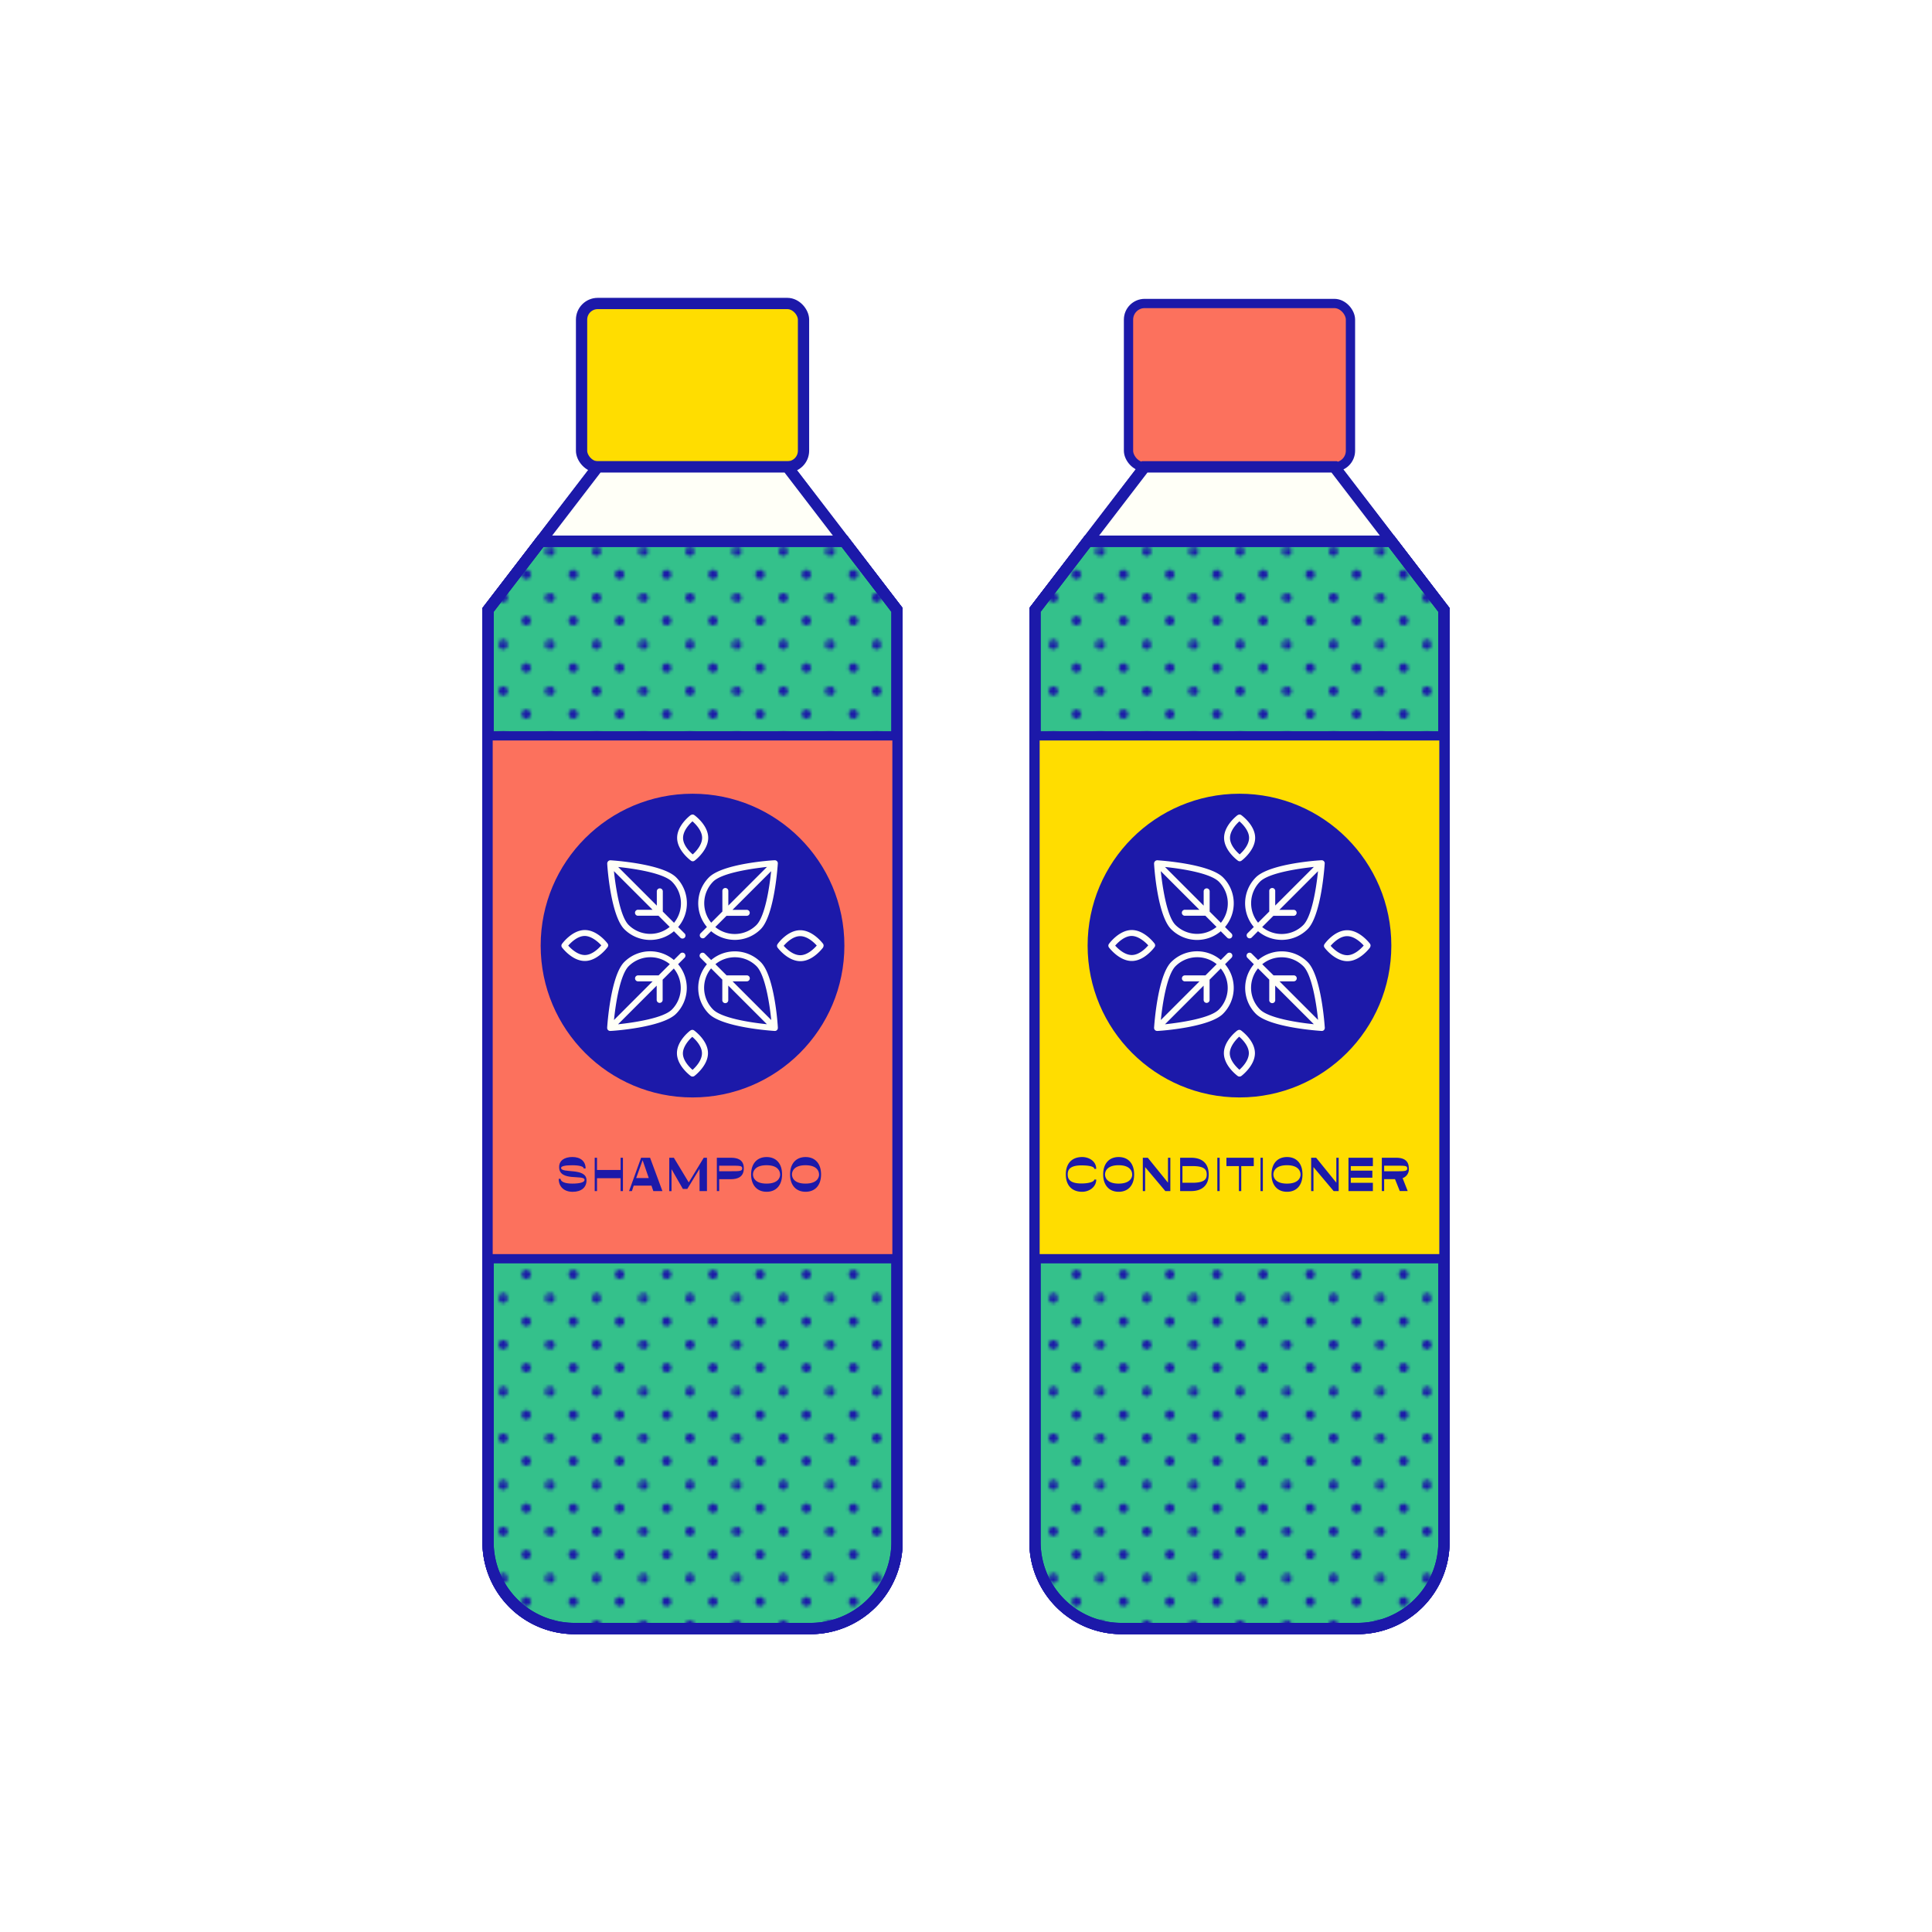 <?xml version="1.0" encoding="UTF-8"?>
<svg xmlns="http://www.w3.org/2000/svg" viewBox="0 0 600 600">
  <defs>
    <style>.cls-1{fill:none}.cls-2{fill:#1c19a9}.cls-11,.cls-3{fill:#fd0}.cls-10,.cls-11,.cls-3,.cls-4,.cls-5,.cls-6,.cls-7,.cls-8{stroke:#1c19a9;stroke-miterlimit:10}.cls-10,.cls-3,.cls-4,.cls-5,.cls-6,.cls-7{stroke-width:3.5px}.cls-4{fill:#fff}.cls-5,.cls-9{fill:#fffff7}.cls-6{fill:#34c18b}.cls-7{fill:url(#Blue_dots_2)}.cls-8{fill:#fc715d}.cls-11,.cls-8{stroke-width:2.88px}.cls-10{fill:url(#Blue_dots_2-3)}</style>
    <pattern id="Blue_dots_2" data-name="Blue dots 2" width="28.8" height="28.8" patternTransform="translate(-757.16 55.21)" patternUnits="userSpaceOnUse">
      <path class="cls-1" d="M0 0H28.8V28.8H0z"></path>
      <path class="cls-2" d="M28.8 30.24a1.44 1.44 0 1 0-1.44-1.44 1.44 1.44 0 0 0 1.44 1.44zm-14.4 0A1.44 1.44 0 1 0 13 28.8a1.44 1.44 0 0 0 1.4 1.44zm14.4-14.4a1.44 1.44 0 1 0-1.44-1.44 1.44 1.44 0 0 0 1.44 1.44zm-14.4 0A1.44 1.44 0 1 0 13 14.4a1.44 1.44 0 0 0 1.4 1.44zM7.2 23a1.44 1.44 0 1 0-1.44-1.4A1.44 1.44 0 0 0 7.2 23zm14.4 0a1.44 1.44 0 1 0-1.44-1.44A1.44 1.44 0 0 0 21.6 23zM7.2 8.64A1.44 1.44 0 1 0 5.76 7.2 1.44 1.44 0 0 0 7.2 8.64zm14.4 0a1.44 1.44 0 1 0-1.44-1.44 1.44 1.44 0 0 0 1.44 1.44zM0 30.24a1.44 1.44 0 0 0 1.44-1.44A1.45 1.45 0 0 0 0 27.36a1.44 1.44 0 0 0-1.44 1.44A1.43 1.43 0 0 0 0 30.24zm0-14.4a1.44 1.44 0 0 0 1.44-1.44A1.45 1.45 0 0 0 0 13a1.44 1.44 0 0 0-1.44 1.4A1.43 1.43 0 0 0 0 15.84zm28.8-14.4A1.45 1.45 0 0 0 30.24 0a1.45 1.45 0 0 0-1.44-1.44A1.44 1.44 0 0 0 27.36 0a1.44 1.44 0 0 0 1.44 1.44zm-14.4 0A1.45 1.45 0 0 0 15.84 0a1.45 1.45 0 0 0-1.44-1.44A1.44 1.44 0 0 0 13 0a1.44 1.44 0 0 0 1.4 1.44zM0 1.44A1.45 1.45 0 0 0 1.44 0 1.45 1.45 0 0 0 0-1.44 1.44 1.44 0 0 0-1.44 0 1.44 1.44 0 0 0 0 1.44z"></path>
    </pattern>
    <pattern id="Blue_dots_2-3" data-name="Blue dots 2" width="28.8" height="28.8" patternTransform="translate(-731.3 55.21)" patternUnits="userSpaceOnUse">
      <path class="cls-1" d="M0 0H28.8V28.8H0z"></path>
      <path class="cls-2" d="M28.8 30.24a1.44 1.44 0 1 0-1.44-1.44 1.44 1.44 0 0 0 1.44 1.44zm-14.4 0A1.44 1.44 0 1 0 13 28.8a1.44 1.44 0 0 0 1.4 1.44zm14.4-14.4a1.44 1.44 0 1 0-1.44-1.44 1.44 1.44 0 0 0 1.44 1.44zm-14.4 0A1.44 1.44 0 1 0 13 14.4a1.44 1.44 0 0 0 1.4 1.44zM7.2 23a1.44 1.44 0 1 0-1.44-1.4A1.44 1.44 0 0 0 7.2 23zm14.4 0a1.44 1.44 0 1 0-1.44-1.44A1.44 1.44 0 0 0 21.6 23zM7.2 8.64A1.44 1.44 0 1 0 5.76 7.2 1.44 1.44 0 0 0 7.2 8.64zm14.4 0a1.44 1.44 0 1 0-1.44-1.44 1.44 1.44 0 0 0 1.44 1.44zM0 30.24a1.44 1.44 0 0 0 1.44-1.44A1.45 1.45 0 0 0 0 27.36a1.44 1.44 0 0 0-1.44 1.44A1.43 1.43 0 0 0 0 30.24zm0-14.4a1.44 1.44 0 0 0 1.44-1.44A1.45 1.45 0 0 0 0 13a1.44 1.44 0 0 0-1.44 1.4A1.43 1.43 0 0 0 0 15.84zm28.8-14.4A1.45 1.45 0 0 0 30.24 0a1.45 1.45 0 0 0-1.44-1.44A1.44 1.44 0 0 0 27.36 0a1.44 1.44 0 0 0 1.44 1.44zm-14.4 0A1.45 1.45 0 0 0 15.84 0a1.45 1.45 0 0 0-1.44-1.44A1.44 1.44 0 0 0 13 0a1.44 1.44 0 0 0 1.4 1.44zM0 1.44A1.45 1.45 0 0 0 1.44 0 1.45 1.45 0 0 0 0-1.44 1.44 1.44 0 0 0-1.44 0 1.44 1.44 0 0 0 0 1.44z"></path>
    </pattern>
  </defs>
  <g id="Layer_2" data-name="Layer 2">
    <rect class="cls-3" x="180.61" y="94.25" width="68.93" height="50.75" rx="5.02"></rect>
    <path class="cls-4" d="M244.51 145h-58.88l-34.06 44.41V478.9a26.85 26.85 0 0 0 26.84 26.85h73.32a26.85 26.85 0 0 0 26.84-26.85V189.42z"></path>
    <path class="cls-5" d="M244.51 145h-58.88l-34.06 44.41V478.9a26.85 26.85 0 0 0 26.84 26.85h73.32a26.85 26.85 0 0 0 26.84-26.85V189.42z"></path>
    <path class="cls-6" d="M167.92 168.1l-16.35 21.32V478.9a26.85 26.85 0 0 0 26.84 26.85h73.32a26.85 26.85 0 0 0 26.84-26.85V189.42l-16.34-21.32z"></path>
    <path class="cls-7" d="M167.92 168.1l-16.35 21.32V478.9a26.85 26.85 0 0 0 26.84 26.85h73.32a26.85 26.85 0 0 0 26.84-26.85V189.42l-16.34-21.32z"></path>
    <path class="cls-8" d="M151.57 228.52H278.57V390.91H151.57z"></path>
    <path class="cls-2" d="M173.51 366.09h.59c0 .87 1.28 1.49 3.63 1.49s3.81-.41 3.81-1.15c0-1.78-7.95.65-7.89-4 0-2 1.62-3.11 4.12-3.11s4.1 1.32 4.1 3.56h-.59c0-.62-1.32-1-3.63-1s-3.4.33-3.4.82c0 1.83 7.9-.22 7.9 3.86 0 2.23-1.64 3.57-4.31 3.57s-4.33-1.59-4.33-4.04zm11.18-6.54h.72v3.8h7.32v-3.8h.73v10.35h-.73v-4h-7.32v4h-.72zm14.41 0h2.79l3.83 10.35h-2.82l-.59-1.7h-5.5l-.56 1.7h-.89zm2.38 6.3l-1.91-5.53-2 5.53zm6.37-6.3h1.42l4.63 7.66 4.65-7.66h1v10.35h-2.3V363l-3.8 6.23h-1.38l-3.52-6.14v6.83h-.72zm14.77 0H227c1.64 0 4 .34 4 3.29 0 2.67-1.93 3.37-4 3.37h-3.65v3.69h-.72zm4.12 4.19c3 0 3.76 0 3.76-.89s-.85-.83-3.76-.83h-3.4v1.72zm6.52.99c0-3.33 1.82-5.4 4.82-5.4s4.8 2.07 4.8 5.4-1.82 5.39-4.8 5.39-4.82-2.07-4.82-5.39zm9 0c0-1.14-.8-2.86-4.2-2.86s-4.22 1.72-4.22 2.86.82 2.85 4.22 2.85 4.22-1.71 4.22-2.85zm3.1 0c0-3.33 1.82-5.4 4.82-5.4s4.81 2.07 4.81 5.4-1.82 5.39-4.81 5.39-4.82-2.07-4.82-5.39zm9 0c0-1.14-.8-2.86-4.2-2.86s-4.21 1.72-4.21 2.86.81 2.85 4.21 2.85 4.22-1.71 4.22-2.85z"></path>
    <circle class="cls-2" cx="215.07" cy="293.66" r="47.16"></circle>
    <path class="cls-9" d="M210 272.49c-4.28-4.28-19.77-5.28-20.42-5.32a1 1 0 0 0-1 1c0 .66 1.05 16.14 5.32 20.42a11.38 11.38 0 0 0 15.39.62l2 2a.94.94 0 0 0 1.32 0 .93.93 0 0 0 0-1.31l-2-2a11.38 11.38 0 0 0-.61-15.41zm-.69 14.08l-3.47-3.47v-6.28a.93.93 0 0 0-1.86 0v4.43l-12-12c5.26.53 14.07 1.92 16.72 4.57a9.54 9.54 0 0 1 .62 12.77zm-14.08.69c-2.65-2.65-4-11.46-4.57-16.72l12 12h-4.43a.93.93 0 1 0 0 1.85h6.28l3.47 3.47a9.53 9.53 0 0 1-12.77-.62zm-6.4 32.64a1 1 0 0 0 .72.27c.65 0 16.14-1.05 20.41-5.33a11.37 11.37 0 0 0 .63-15.39l2-2a.93.93 0 1 0-1.32-1.32l-2 2a11.38 11.38 0 0 0-15.39.62c-4.28 4.28-5.28 19.77-5.32 20.42a1 1 0 0 0 .27.73zm19.83-6.37c-2.65 2.65-11.46 4-16.72 4.57l12-12v4.43a.93.93 0 0 0 .93.93 1 1 0 0 0 .65-.27.92.92 0 0 0 .27-.66v-6.28l3.47-3.47a9.54 9.54 0 0 1-.62 12.77zm-.66-14.08l-3.47 3.47h-6.28a.93.93 0 1 0 0 1.85h4.43l-12 12c.53-5.26 1.92-14.07 4.57-16.72a9.54 9.54 0 0 1 12.77-.62zm12.85-1.31l-2-2a.93.93 0 0 0-1.31 0 .94.94 0 0 0 0 1.32l2 2a11.38 11.38 0 0 0 .62 15.39c4.28 4.28 19.76 5.28 20.42 5.32a.91.91 0 0 0 .71-.26 1 1 0 0 0 .28-.72c0-.65-1-16.14-5.33-20.41a11.37 11.37 0 0 0-15.39-.63zm0 2.62l3.47 3.47v6.28a.93.93 0 1 0 1.85 0v-4.43l12 12c-5.26-.53-14.07-1.92-16.72-4.57a9.53 9.53 0 0 1-.62-12.77zm18.65 16l-12-12h4.43a.9.9 0 0 0 .65-.27.92.92 0 0 0-.65-1.58h-6.28l-3.47-3.47a9.53 9.53 0 0 1 12.76.62c2.65 2.65 4.05 11.46 4.58 16.72zm-19.34-44.27a11.38 11.38 0 0 0-.62 15.39l-2 2a.93.93 0 0 0 1.31 1.31l2-2a11.38 11.38 0 0 0 15.39-.62c4.28-4.28 5.28-19.76 5.32-20.42a.89.89 0 0 0-.27-.71.93.93 0 0 0-.71-.28c-.66 0-16.14 1-20.42 5.33zm1.31 1.31c2.65-2.65 11.46-4 16.72-4.57l-12 12v-4.43a.93.93 0 1 0-1.85 0v6.28l-3.47 3.47a9.53 9.53 0 0 1 .62-12.77zm.69 14.08l3.47-3.47h6.28a.92.92 0 0 0 .66-.27 1 1 0 0 0 .27-.66.93.93 0 0 0-.93-.92h-4.43l12-12c-.53 5.26-1.92 14.07-4.57 16.72a9.53 9.53 0 0 1-12.77.62zm-33.46 6.25a.92.92 0 0 0 0-1.09c-.12-.18-3.19-4.24-7.11-4.21s-6.93 4.13-7.06 4.31a.93.93 0 0 0 0 1.09c.13.17 3.19 4.23 7.11 4.21 2.48 0 4.59-1.66 5.84-2.91a12.45 12.45 0 0 0 1.22-1.4zm-12.23-.46c1-1.16 3-3 5.12-3s4.28 1.94 5.15 2.92c-.86 1-2.87 3-5.11 3s-4.28-1.95-5.16-2.92zM214.44 320c-.18.12-4.24 3.19-4.21 7.11s4.13 6.93 4.3 7.06a1 1 0 0 0 1.1 0 11.86 11.86 0 0 0 1.24-1.1c1.25-1.25 3-3.45 3-6 0-3.93-4.14-6.93-4.31-7.06a.92.92 0 0 0-1.09 0zm3.56 7.1c0 2.25-1.94 4.28-2.92 5.16-1.15-1-3-3-3-5.12S214 322.86 215 322c1 .86 3 2.87 3 5.11zm37.61-32.9a1 1 0 0 0 0-1.1c-.13-.17-3.19-4.23-7.12-4.21s-6.92 4.13-7 4.31a.9.9 0 0 0 0 1.09c.12.18 3.18 4.24 7.11 4.21 2.47 0 4.58-1.65 5.84-2.91a14.06 14.06 0 0 0 1.22-1.39zm-12.23-.47c.87-1 2.87-3 5.11-3s4.29 1.94 5.16 2.92c-1 1.15-3 3-5.11 3-2.25 0-4.28-1.94-5.16-2.92zm-28.88-40.6c-.17.13-4.24 3.19-4.21 7.11s4.13 6.93 4.31 7.06a.92.92 0 0 0 1.09 0 11.39 11.39 0 0 0 1.25-1.1c1.25-1.25 3-3.45 3-6 0-3.93-4.13-6.93-4.31-7.06a.93.93 0 0 0-1.09 0zm3.55 7.06c0 2.24-1.94 4.28-2.92 5.15-1-.86-3-2.87-3-5.11s1.94-4.29 2.92-5.16c1.15 1 3 3 3 5.12z"></path>
    <rect class="cls-8" x="350.47" y="94.25" width="68.93" height="50.75" rx="5.02"></rect>
    <path class="cls-4" d="M414.37 145h-58.88l-34.06 44.41V478.9a26.85 26.85 0 0 0 26.84 26.85h73.32a26.85 26.85 0 0 0 26.84-26.85V189.42z"></path>
    <path class="cls-5" d="M414.37 145h-58.88l-34.06 44.41V478.9a26.85 26.85 0 0 0 26.84 26.85h73.32a26.85 26.85 0 0 0 26.84-26.85V189.42z"></path>
    <path class="cls-6" d="M337.77 168.1l-16.34 21.32V478.9a26.85 26.85 0 0 0 26.84 26.85h73.32a26.85 26.85 0 0 0 26.84-26.85V189.42l-16.35-21.32z"></path>
    <path class="cls-10" d="M337.77 168.1l-16.34 21.32V478.9a26.85 26.85 0 0 0 26.84 26.85h73.32a26.85 26.85 0 0 0 26.84-26.85V189.42l-16.35-21.32z"></path>
    <path class="cls-11" d="M321.43 228.52H448.43V390.91H321.43z"></path>
    <path class="cls-2" d="M331 364.73c0-3.36 1.85-5.4 5.08-5.4 2.18 0 4.36 1.33 4.36 3.67h-.6c0-.73-1.69-1.08-4-1.08-3.92 0-4.25 1.67-4.25 2.81s.33 2.81 4.25 2.81c2.39 0 4-.56 4-1.22h.61c0 2.31-2.16 3.8-4.4 3.8-3.18 0-5.05-2.04-5.05-5.39zm11.6 0c0-3.33 1.81-5.4 4.82-5.4s4.8 2.07 4.8 5.4-1.82 5.39-4.8 5.39-4.82-2.07-4.82-5.39zm9 0c0-1.14-.8-2.86-4.2-2.86s-4.22 1.72-4.22 2.86.82 2.85 4.22 2.85 4.22-1.71 4.22-2.85zm3.31-5.18h1.55l6.27 7.74v-7.74h.73v10.35h-1.56l-6.27-7.45v7.45h-.72zm11.59 0h3.41c3.45 0 5.46 1.76 5.46 5.21 0 3.28-2 5.14-5.46 5.14h-3.41zm3.78 7.77c3.82 0 4.48-1.16 4.48-2.56 0-1.69-.93-2.62-4.48-2.62h-3.06v5.18zm7.77-7.77h.73v10.35h-.73zm6.7 2.59h-3.87v-2.59h8.49v2.59h-3.89v7.76h-.73zm6.71-2.59h.73v10.35h-.73zm3.42 5.18c0-3.33 1.82-5.4 4.82-5.4s4.8 2.07 4.8 5.4-1.82 5.39-4.8 5.39-4.82-2.07-4.82-5.39zm9 0c0-1.14-.8-2.86-4.2-2.86s-4.22 1.72-4.22 2.86.82 2.85 4.22 2.85 4.22-1.71 4.22-2.85zm3.31-5.18h1.55l6.27 7.74v-7.74h.73v10.35h-1.56l-6.27-7.45v7.45h-.72zm11.59 0h7.58v2.59h-6.86v1.41h6.7v2.2h-6.7v1.57h6.86v2.58h-7.58zm16.81 6.33l1.58 4h-2.46l-1.48-3.69h-3.37v3.69h-.72v-10.33h4.38c1.64 0 4 .34 4 3.29a2.89 2.89 0 0 1-1.93 3.04zm-5.73-2.14h3.41c3 0 3.75 0 3.75-.89s-.84-.83-3.75-.83h-3.41z"></path>
    <circle class="cls-2" cx="384.93" cy="293.66" r="47.16"></circle>
    <path class="cls-9" d="M379.83 272.49c-4.28-4.28-19.77-5.28-20.42-5.32a1 1 0 0 0-1 1c0 .66 1 16.14 5.32 20.42a11.38 11.38 0 0 0 15.39.62l2 2a.94.94 0 0 0 1.32 0 .93.93 0 0 0 0-1.31l-2-2a11.38 11.38 0 0 0-.61-15.41zm-.69 14.08l-3.47-3.47v-6.28a.93.93 0 0 0-1.86 0v4.43l-12-12c5.26.53 14.07 1.92 16.72 4.57a9.54 9.54 0 0 1 .62 12.77zm-14.08.69c-2.65-2.65-4-11.46-4.57-16.72l12 12h-4.43a.93.93 0 1 0 0 1.85h6.28l3.47 3.47a9.53 9.53 0 0 1-12.77-.62zm-6.37 32.64a1 1 0 0 0 .72.27c.65 0 16.14-1.05 20.41-5.33a11.37 11.37 0 0 0 .63-15.39l2-2a.93.93 0 1 0-1.32-1.32l-2 2a11.38 11.38 0 0 0-15.39.62c-4.28 4.28-5.28 19.77-5.33 20.42a1 1 0 0 0 .28.73zm19.83-6.37c-2.65 2.65-11.46 4-16.72 4.57l12-12v4.43a.93.93 0 0 0 .93.93 1 1 0 0 0 .65-.27.92.92 0 0 0 .27-.66v-6.28l3.47-3.47a9.54 9.54 0 0 1-.62 12.77zm-.69-14.08l-3.47 3.47h-6.28a.93.93 0 1 0 0 1.85h4.43l-12 12c.53-5.26 1.92-14.07 4.57-16.72a9.54 9.54 0 0 1 12.77-.62zm12.88-1.31l-2-2a.93.93 0 0 0-1.31 0 .94.94 0 0 0 0 1.32l2 2a11.38 11.38 0 0 0 .62 15.39c4.28 4.28 19.76 5.28 20.42 5.32a.91.91 0 0 0 .71-.26 1 1 0 0 0 .28-.72c-.05-.65-1.05-16.14-5.33-20.41a11.37 11.37 0 0 0-15.39-.63zm0 2.62l3.47 3.47v6.28a.93.93 0 1 0 1.85 0v-4.43l12 12c-5.26-.53-14.07-1.92-16.72-4.57a9.53 9.53 0 0 1-.62-12.77zm18.65 16l-12-12h4.43a.9.9 0 0 0 .65-.27.92.92 0 0 0-.65-1.58h-6.28l-3.51-3.46a9.53 9.53 0 0 1 12.76.62c2.65 2.65 4.05 11.46 4.58 16.72zM390 272.49a11.38 11.38 0 0 0-.62 15.39l-2 2a.93.93 0 0 0 1.31 1.31l2-2a11.38 11.38 0 0 0 15.39-.62c4.28-4.28 5.28-19.76 5.32-20.42a.89.89 0 0 0-.27-.71.93.93 0 0 0-.71-.28c-.66 0-16.14 1-20.42 5.33zm1.31 1.31c2.65-2.65 11.46-4 16.72-4.57l-12 12v-4.43a.93.93 0 1 0-1.85 0v6.28l-3.47 3.47a9.53 9.53 0 0 1 .62-12.77zm.69 14.08l3.47-3.47h6.28a.92.92 0 0 0 .66-.27 1 1 0 0 0 .27-.66.93.93 0 0 0-.93-.92h-4.43l12-12c-.53 5.26-1.92 14.07-4.57 16.72a9.53 9.53 0 0 1-12.77.62zm-33.44 6.25a.92.92 0 0 0 0-1.09c-.12-.18-3.19-4.24-7.11-4.21s-6.93 4.13-7.06 4.31a.93.93 0 0 0 0 1.09c.13.17 3.19 4.23 7.11 4.21 2.48 0 4.59-1.66 5.84-2.91a12.45 12.45 0 0 0 1.22-1.4zm-12.23-.46c1-1.16 3-3 5.12-3s4.28 1.94 5.15 2.92c-.86 1-2.87 3-5.11 3s-4.28-1.95-5.16-2.92zM384.3 320c-.18.12-4.24 3.19-4.21 7.11s4.13 6.93 4.3 7.06a1 1 0 0 0 1.1 0 11.86 11.86 0 0 0 1.24-1.1c1.25-1.25 3-3.45 3-6 0-3.93-4.14-6.93-4.31-7.06a.92.92 0 0 0-1.09 0zm3.54 7.06c0 2.25-1.94 4.28-2.92 5.16-1.15-1-3-3-3-5.12s1.94-4.28 2.92-5.15c1 .86 3 2.87 3 5.11zm37.63-32.86a1 1 0 0 0 0-1.1c-.13-.17-3.19-4.23-7.12-4.21s-6.92 4.13-7 4.31a.9.9 0 0 0 0 1.09c.12.18 3.18 4.24 7.11 4.21 2.47 0 4.58-1.65 5.84-2.91a14.06 14.06 0 0 0 1.22-1.39zm-12.23-.47c.87-1 2.87-3 5.11-3s4.29 1.94 5.16 2.92c-1 1.15-3 3-5.11 3-2.25 0-4.28-1.94-5.16-2.92zm-28.88-40.6c-.17.13-4.24 3.19-4.21 7.11s4.13 6.93 4.31 7.06a.92.92 0 0 0 1.09 0 11.39 11.39 0 0 0 1.25-1.1c1.25-1.25 3-3.45 3-6 0-3.93-4.13-6.93-4.31-7.06a.93.93 0 0 0-1.09 0zm3.55 7.06c0 2.24-1.94 4.28-2.92 5.15-1-.86-3-2.87-3-5.11s1.94-4.29 2.92-5.16c1.15 1 3 3 3 5.12z"></path>
  </g>
</svg>
